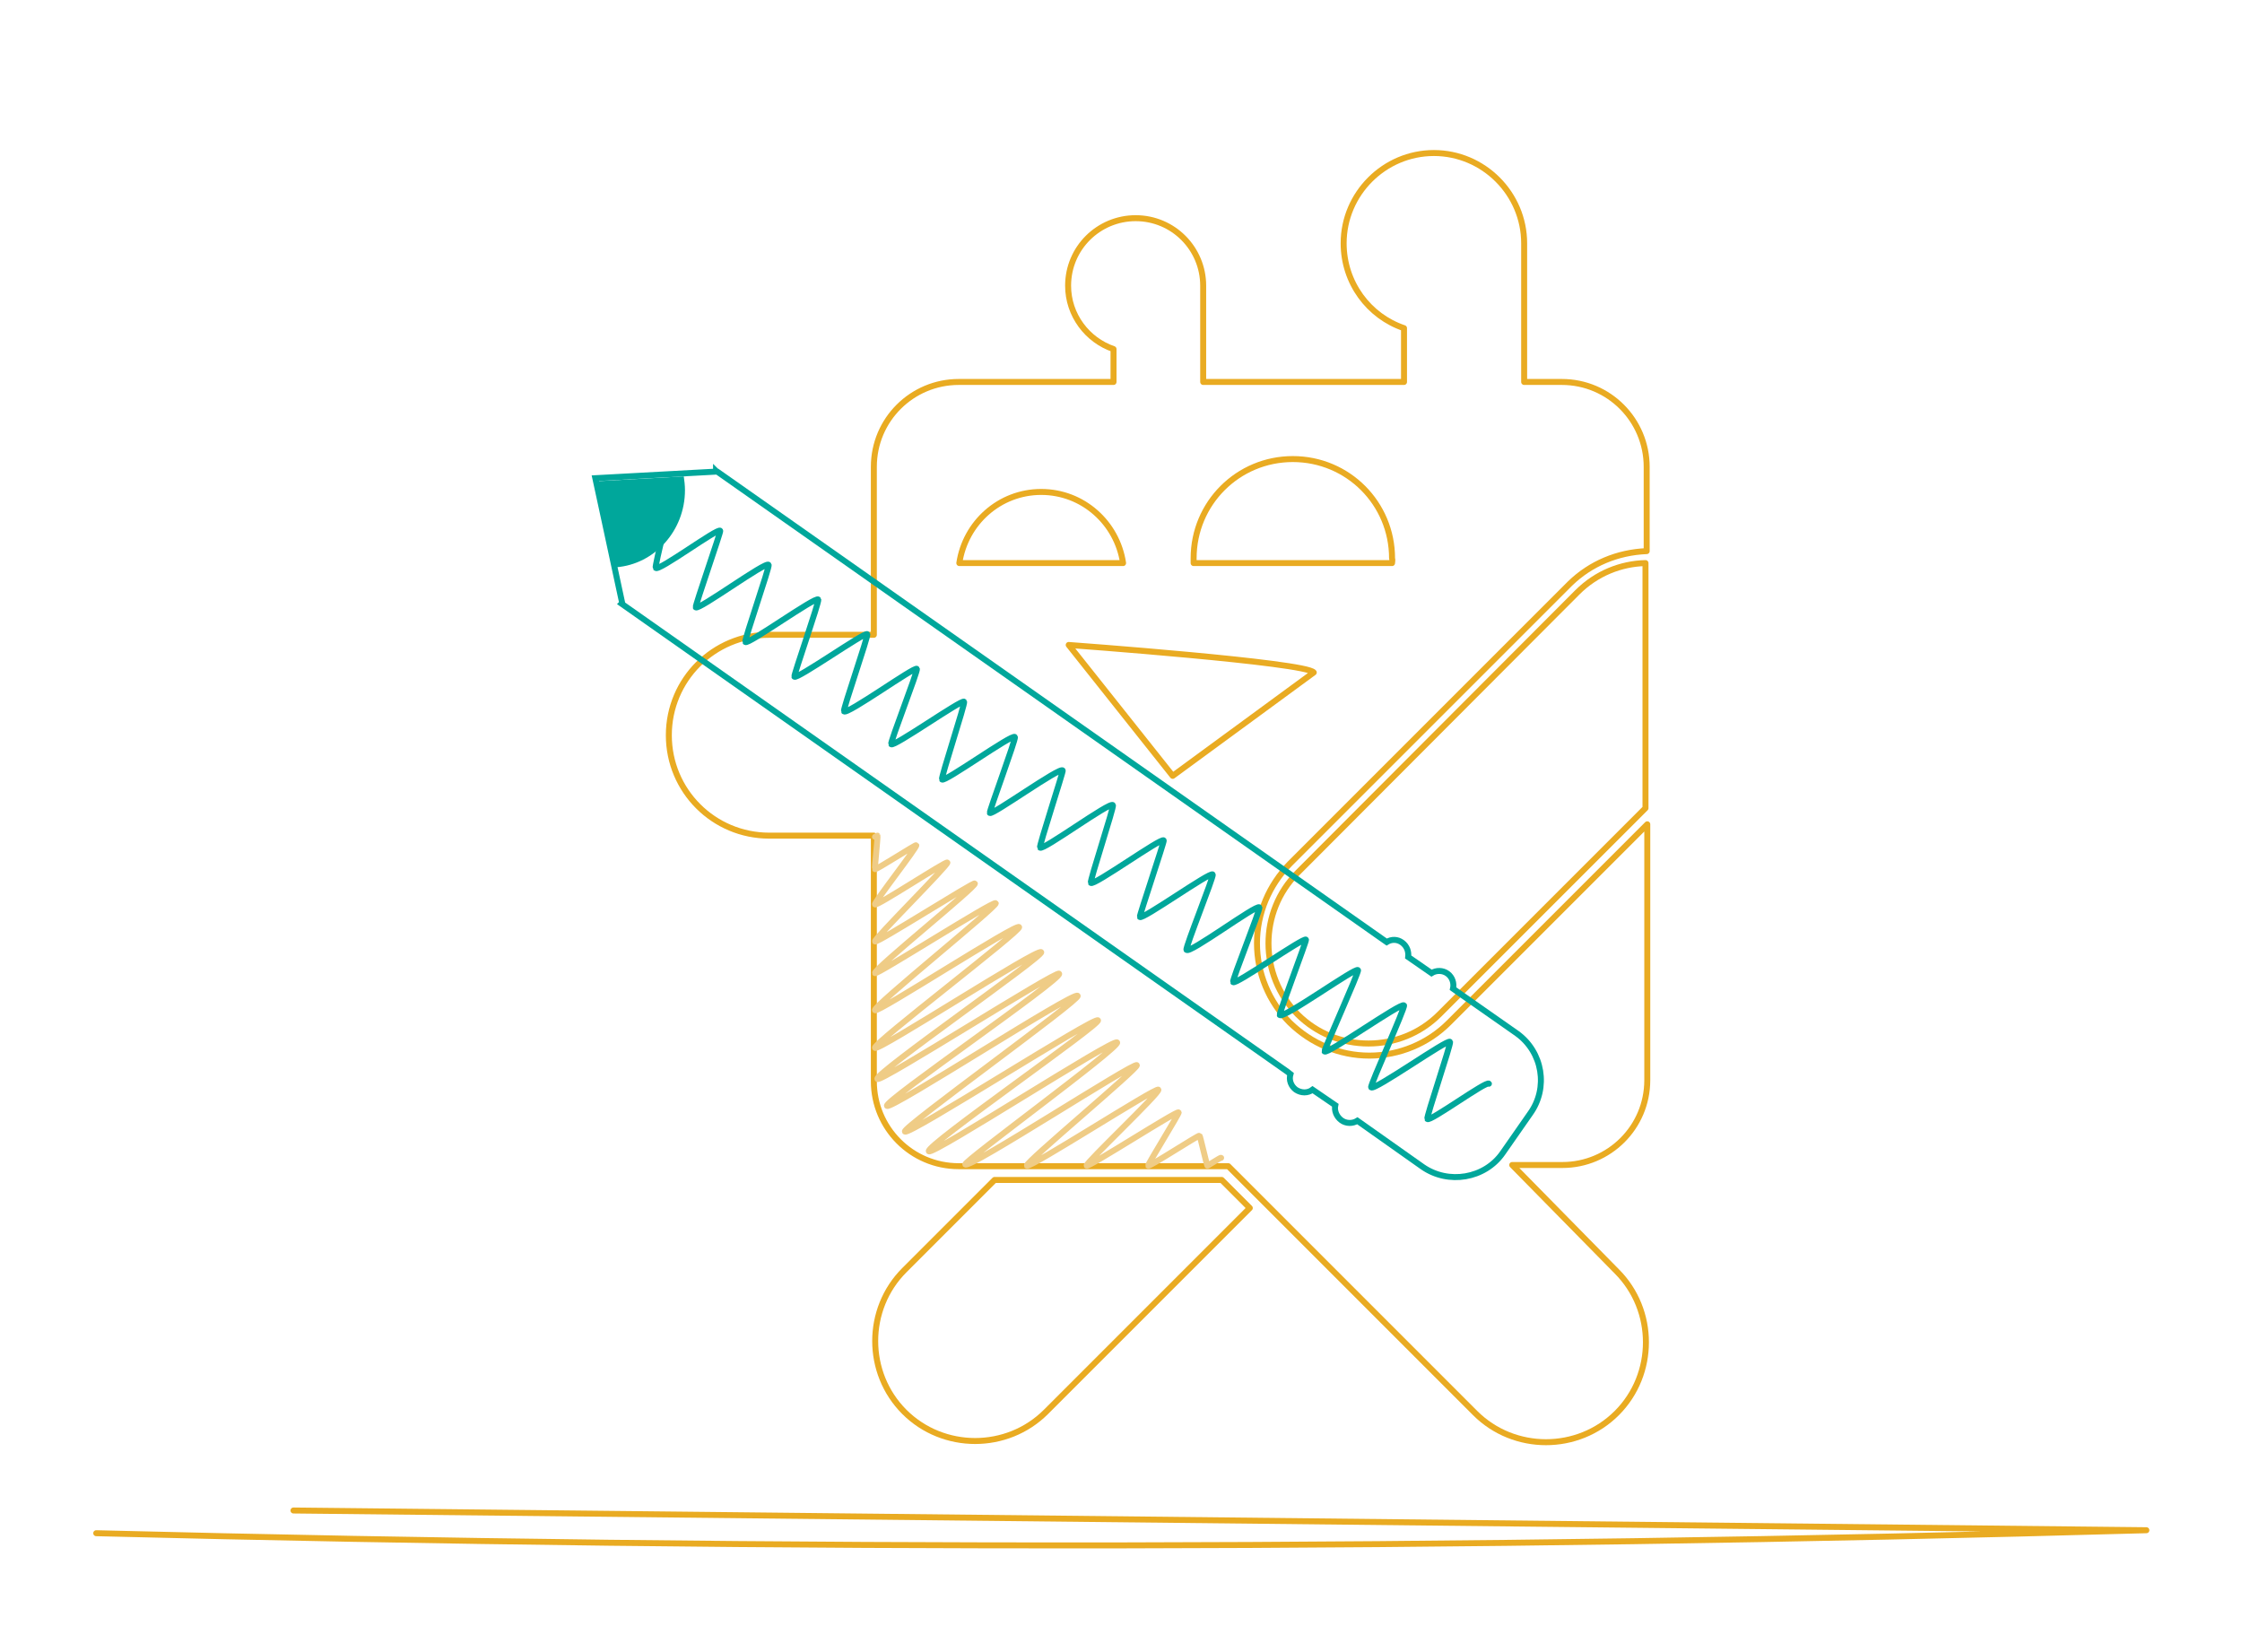 <?xml version="1.0" encoding="utf-8"?>
<!-- Generator: Adobe Illustrator 18.1.0, SVG Export Plug-In . SVG Version: 6.00 Build 0)  -->
<svg version="1.1" id="Layer_1" xmlns="http://www.w3.org/2000/svg" xmlns:xlink="http://www.w3.org/1999/xlink" x="0px" y="0px"
	 viewBox="0 0 375.1 276.3" enable-background="new 0 0 375.1 276.3" xml:space="preserve">
<g>
	<g>
		<path fill="none" stroke="#E9AB22" stroke-linecap="round" stroke-linejoin="round" stroke-miterlimit="10" d="M275.5,92.2V78.1
			c0-7.8-6.3-14.2-14.2-14.2h-6.3V40.7c0-8.3-6.8-15.1-15.1-15.1s-15.1,6.8-15.1,15.1c0,6.6,4.2,12.2,10.1,14.2v9h-33.6V47.8v0
			c0-6.2-5-11.3-11.3-11.3c-6.2,0-11.3,5-11.3,11.3c0,4.9,3.2,9.1,7.6,10.6v5.5h-25.9c-7.8,0-14.2,6.3-14.2,14.2v28.1h-17.5
			c-9.3,0-16.8,7.5-16.8,16.8c0,9.3,7.5,16.8,16.8,16.8h17.5v41.1c0,7.8,6.3,14.2,14.2,14.2h45.1l41.3,41.3c6.5,6.5,17.2,6.5,23.7,0
			c6.5-6.5,6.5-17.2,0-23.7L253,194.9h8.4c7.8,0,14.2-6.3,14.2-14.2v-42.8l-33.2,33.2c-3.5,3.5-8.3,5.5-13.3,5.5
			c-5,0-9.7-2-13.3-5.5c-3.5-3.5-5.5-8.3-5.5-13.3c0-5,2-9.7,5.5-13.3l46.9-46.9C266.1,94.3,270.6,92.4,275.5,92.2L275.5,92.2z
			 M160.5,94.2c1-6.7,6.7-11.9,13.7-11.9c7,0,12.7,5.2,13.7,11.9H160.5z M196.2,129.8l-17.4-21.9c0,0,39.8,2.9,41,4.6L196.2,129.8z
			 M232.9,94.2h-33.2c0-0.3,0-0.5,0-0.8c0-9.2,7.4-16.6,16.6-16.6c9.2,0,16.6,7.4,16.6,16.6C233,93.7,232.9,93.9,232.9,94.2z"/>
		<path fill="none" stroke="#E9AB22" stroke-linecap="round" stroke-linejoin="round" stroke-miterlimit="10" d="M166.4,197.4
			l-15.1,15.1c-6.5,6.5-6.5,17.2,0,23.7c6.5,6.5,17.2,6.5,23.7,0l34.1-34.1l-4.7-4.7H166.4z"/>
		<path fill="none" stroke="#E9AB22" stroke-linecap="round" stroke-linejoin="round" stroke-miterlimit="10" d="M217.1,169.7
			c6.5,6.5,17.2,6.5,23.7,0l34.5-34.5V94.2c-4.1,0.1-8.2,1.7-11.4,4.9L217.1,146C210.6,152.5,210.6,163.1,217.1,169.7z"/>
	</g>
	<path fill="none" stroke="#00A79B" stroke-miterlimit="10" d="M253.8,172.9l-10-7l0,0l-0.7-0.5c0.2-0.9-0.1-1.9-0.9-2.5
		c-0.8-0.6-1.9-0.6-2.7-0.1l-3.9-2.7c0.1-0.9-0.2-1.8-1-2.4c-0.8-0.6-1.8-0.6-2.6-0.1l-1-0.7l0,0L120,78.9l-0.1,0l-0.1-0.1l0,0.1
		L99.6,80l0,0l0,0l1.6,7.4c0,0,0,0,0,0l2.9,13.5l-0.1,0.1l111.4,78.3l0,0l0.5,0.4c-0.3,1,0.1,2,0.9,2.6c0.9,0.6,2,0.6,2.8,0l3.8,2.6
		c-0.2,0.9,0.2,1.9,1,2.5c0.8,0.6,1.9,0.6,2.7,0.1l10.9,7.7c4.3,3,10.4,2,13.4-2.3l4.6-6.6C259.1,182,258.1,176,253.8,172.9z"/>
	<g>
		<path fill="none" stroke="#00A79B" stroke-linecap="round" stroke-linejoin="round" d="M107.7,85.8c0.3,0.5,4.4-3.1,4.6-2.7
			c0.1,0.2-2.8,11.7-2.6,11.9c0.4,0.7,10.5-6.8,10.8-6.2c0.1,0.2-4.2,12.5-4.1,12.8c0.4,0.6,11.8-7.8,12.2-7.1
			c0.2,0.3-4.1,12.6-3.9,12.9c0.3,0.6,11.8-7.7,12.2-7.1c0.2,0.3-4.1,12.6-4,12.9c0.3,0.6,11.9-7.6,12.2-7.1
			c0.2,0.3-4.1,12.6-3.9,12.9c0.4,0.7,11.9-7.6,12.2-7.1c0.2,0.3-4.5,12.3-4.3,12.6c0.3,0.6,11.9-7.6,12.2-7.1
			c0.2,0.3-3.9,12.7-3.7,13c0.3,0.6,11.8-7.7,12.2-7.1c0.2,0.3-4.3,12.4-4.2,12.7c0.3,0.5,11.8-7.8,12.2-7.1
			c0.1,0.2-4,12.7-3.8,12.9c0.4,0.6,11.8-7.8,12.2-7.1c0.2,0.3-3.9,12.7-3.7,13c0.4,0.6,11.9-7.7,12.2-7.1c0.1,0.2-4.1,12.6-4,12.8
			c0.3,0.6,11.9-7.7,12.2-7.1c0.2,0.3-4.6,12.2-4.4,12.6c0.4,0.8,11.8-7.7,12.2-7.1c0.2,0.3-4.6,12.2-4.4,12.5
			c0.3,0.6,11.9-7.6,12.2-7.1c0.1,0.2-4.5,12.3-4.4,12.6c0.5,0.8,12.8-8.1,13.1-7.5c0.2,0.3-5.7,13.3-5.6,13.6
			c0.4,0.6,12.9-8.3,13.3-7.7c0.2,0.4-5.7,13.4-5.5,13.7c0.4,0.7,12.9-8.2,13.2-7.6c0.2,0.3-4,12.6-3.8,12.9
			c0.3,0.6,10-6.5,10.3-5.9"/>
	</g>
	<path fill="#00A79B" d="M103.1,94.9c6.4-0.5,11.5-6.1,11.5-12.9c0-0.8-0.1-1.6-0.2-2.3L100,80.5L103.1,94.9z"/>
	<g>
		<path fill="none" stroke="#EFCC86" stroke-linecap="round" stroke-linejoin="round" d="M146.4,140c0,0,0.4-0.2,0.4-0.2
			c0.1,0.1-0.5,5.4-0.4,5.6c0.1,0.2,6.9-4.2,6.9-4c0.2,0.3-7.1,9.6-6.9,9.9c0.2,0.4,11.9-7.3,12.1-7c0.2,0.4-12.3,12.8-12.1,13.2
			c0.2,0.4,16.5-10,16.7-9.7c0.3,0.5-17,14.4-16.7,15c0.2,0.4,19.9-12.2,20.2-11.7c0.3,0.5-20.6,17.3-20.2,17.9
			c0.3,0.6,23.7-14.6,24.1-13.9c0.4,0.6-24.5,19.5-24.1,20.2c0.4,0.7,27.3-16.8,27.8-16c0.4,0.7-27.9,20.3-27.4,21.2
			c0.4,0.7,30.1-18.3,30.4-17.6c0.5,0.9-29.3,21.3-28.8,22.1c0.5,0.8,31.4-19.3,31.9-18.4c0.4,0.7-29.3,22-28.9,22.7
			c0.5,0.8,31.9-19.4,32.3-18.6c0.4,0.7-28.9,21-28.3,21.9c0.5,0.8,31-19,31.5-18.2c0.5,0.8-25.7,19.9-25.4,20.4
			c0.5,0.9,28.3-17.2,28.7-16.6c0.3,0.5-18.7,16.3-18.4,16.8c0.3,0.6,21.7-13.2,22-12.7c0.3,0.5-12.2,12.3-12,12.7
			c0.2,0.4,15.2-9.3,15.4-8.9c0.1,0.2-5.2,8.7-5.1,8.9c0.1,0.3,8.5-5.2,8.6-5c0.1,0.1,1.2,4.9,1.3,5c0,0.1,2.2-1.4,2.3-1.3"/>
	</g>
</g>
<path fill="none" stroke="#E9AB22" stroke-linecap="round" stroke-linejoin="round" stroke-miterlimit="10" d="M16.1,256.5
	c114.3,2.9,228.7,2.7,343-0.5c-103.3-1.1-206.6-2.2-310-3.3"/>
</svg>
